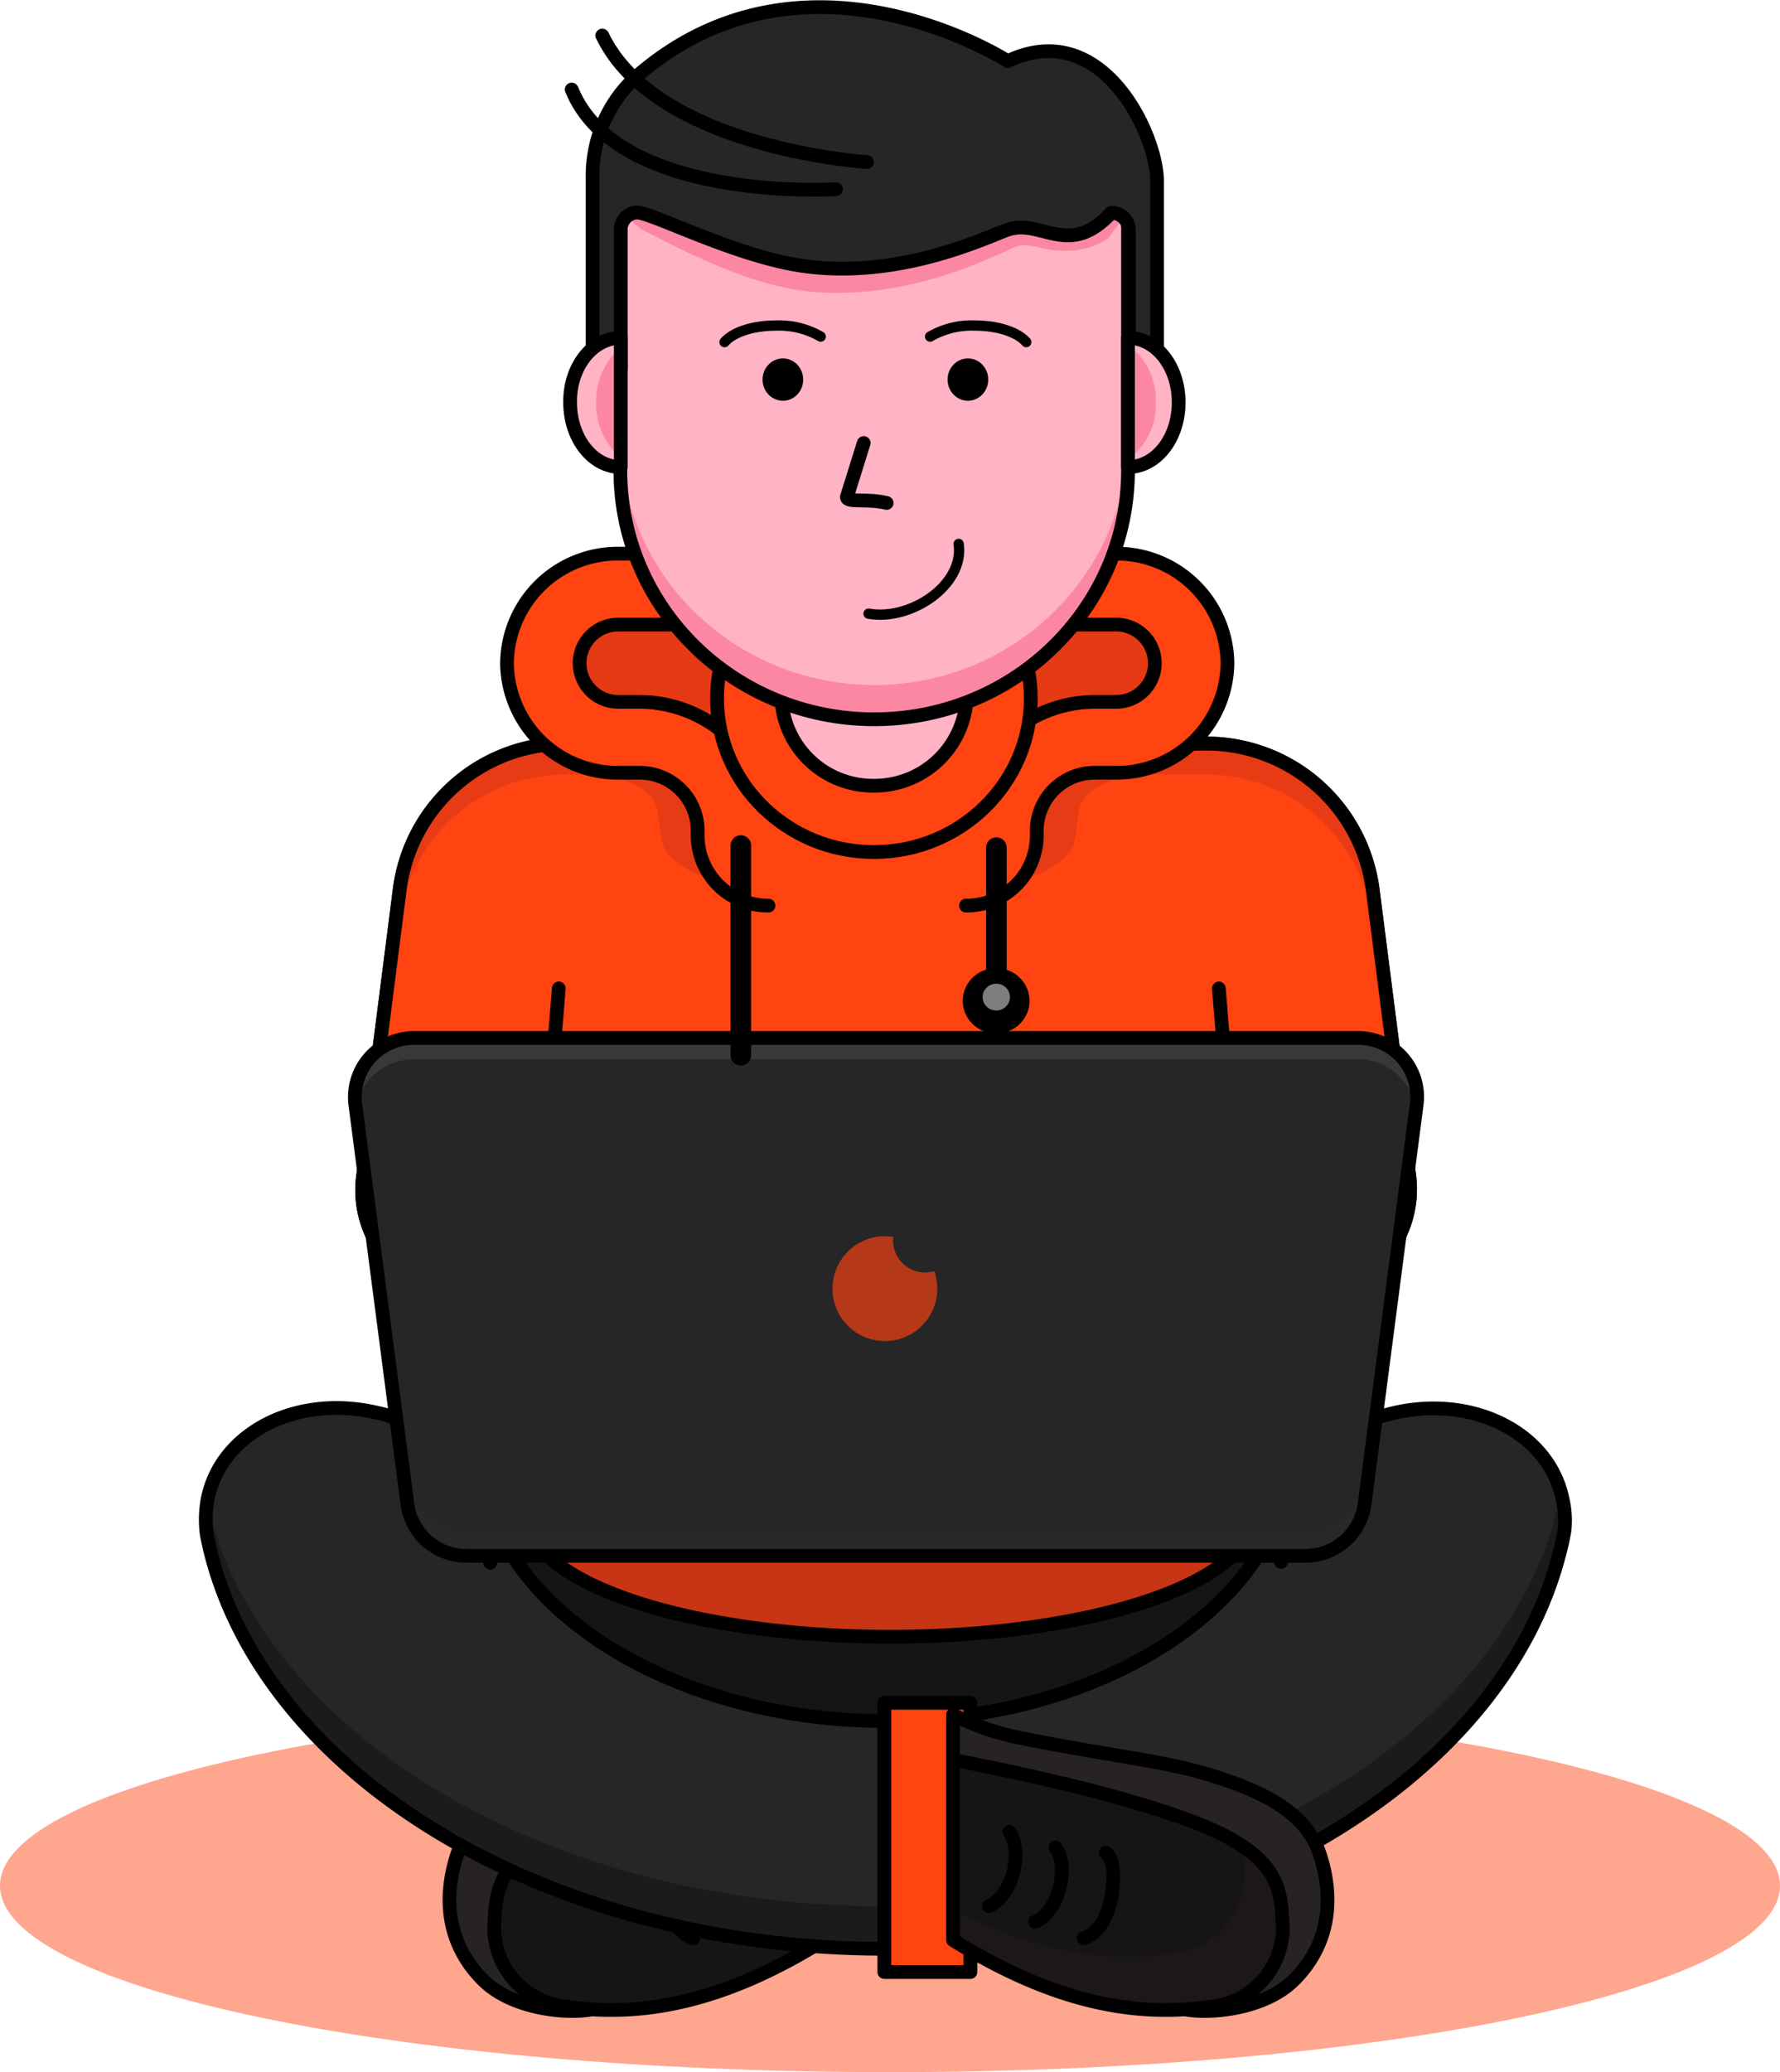 <svg xmlns="http://www.w3.org/2000/svg" width="210.03" height="244.407" viewBox="0 0 210.03 244.407">
  <g id="img-slider-2" transform="translate(-47.428 0.839)">
    <g id="day92-freelancing" transform="translate(47.428 0)">
      <g id="XMLID_1207_" transform="translate(0 0)">
        <path id="XMLID_1193_" d="M105.015,0c58,0,105.015,9.844,105.015,21.987S163.013,43.974,105.015,43.974,0,34.13,0,21.987,47.017,0,105.015,0Z" transform="translate(0 199.595)" fill="#ff4311" opacity="0.47"/>
        <g id="XMLID_43_" transform="translate(53.036 201.408)">
          <path id="XMLID_1211_" d="M153.823,290.988c1.566-4.974,6.36-7.623,14.144-9.855,4.936-1.395,11.2-2.045,21.026-4a30.657,30.657,0,0,0,8.164-2.789v5.346s-32.512,6.275-37.59,14.5c-2.468,4.044-1.709,13.945,9.92,14.968-3.56.511-9.4-.372-12.53-3.486C153.064,301.819,152.02,296.659,153.823,290.988Z" transform="translate(-152.966 -274.347)" fill="#282323" stroke="#000" stroke-linecap="round" stroke-linejoin="round" stroke-miterlimit="10" stroke-width="1.62"/>
          <path id="XMLID_1210_" d="M196.384,279s-19.46,3.533-29.854,7.9c-9.113,3.858-8.828,7.856-9.065,11.946a9.407,9.407,0,0,0,8.5,9.25c8.258,1.209,17.988-.093,30.423-7.856Z" transform="translate(-152.195 -273.659)" fill="#442c2a"/>
          <path id="XMLID_53_" d="M157.465,297.549c.19-3.3.047-6.554,4.794-9.715a28.015,28.015,0,0,0-.285,3.44c-.142,2.371,5.7-.7,12.625.279,7.214,1.069,11.486,9.157,21.785,3.719V298.9c-12.435,7.763-22.165,9.018-30.423,7.856A9.369,9.369,0,0,1,157.465,297.549Z" transform="translate(-152.195 -272.354)" fill="#161515"/>
          <path id="XMLID_47_" d="M196.384,279s-19.46,3.533-29.854,7.9c-9.113,3.858-8.828,7.856-9.065,11.946a9.407,9.407,0,0,0,8.5,9.25c8.258,1.209,17.988-.093,30.423-7.856Z" transform="translate(-152.195 -273.659)" fill="none" stroke="#000" stroke-linecap="round" stroke-linejoin="round" stroke-miterlimit="10" stroke-width="1.62"/>
          <path id="XMLID_46_" d="M175.411,288.522c-1.566.837-1.187,8.971,2.61,10.087" transform="translate(-149.257 -272.253)" fill="none" stroke="#000" stroke-linecap="round" stroke-linejoin="round" stroke-miterlimit="10" stroke-width="1.62"/>
          <path id="XMLID_45_" d="M180.455,288c-1.614,2.231-.475,7.484,2.421,8.785" transform="translate(-148.368 -272.33)" fill="none" stroke="#000" stroke-linecap="round" stroke-linejoin="round" stroke-miterlimit="10" stroke-width="1.62"/>
          <path id="XMLID_44_" d="M185.112,286.375c-1.614,2.231-.475,7.484,2.421,8.785" transform="translate(-147.567 -272.57)" fill="none" stroke="#000" stroke-linecap="round" stroke-linejoin="round" stroke-miterlimit="10" stroke-width="1.62"/>
        </g>
        <path id="XMLID_77_" d="M246.392,271.656c-10.252,6.973-24.823,10.97-40.058,10.97-15.188,0-29.806-4-40.058-10.97-4.7-3.207-12.578-9.9-12.578-18.826s7.879-15.619,12.578-18.826c10.252-6.973,24.823-10.97,40.058-10.97,15.188,0,29.806,4,40.058,10.97,4.7,3.207,12.577,9.9,12.577,18.826S251.09,268.448,246.392,271.656Z" transform="translate(-102.078 -76.834)" fill="#161515"/>
        <path id="XMLID_76_" d="M285.159,257.343c-.176.93-.351,1.813-.614,2.743-6.844,26.449-39.833,46.53-79.534,46.53-39.789,0-72.866-20.174-79.578-46.716-.175-.744-.351-1.487-.483-2.231a13.4,13.4,0,0,1,.132-4.184c1.623-7.809,10.572-12.318,20-10.087a19.06,19.06,0,0,1,13.161,10.273,18.533,18.533,0,0,0,.965,3.021c2.281,5.578,6.844,9.762,9.914,12.086,9.169,6.973,22.285,10.97,35.885,10.97,13.643,0,26.716-4,35.885-10.97,3.115-2.371,7.721-6.6,9.958-12.179a20.452,20.452,0,0,0,.877-2.789c2.106-4.834,6.975-8.878,13.2-10.366,9.432-2.231,18.381,2.324,20,10.087A11.042,11.042,0,0,1,285.159,257.343Z" transform="translate(-100.564 -77.597)" fill="#262626"/>
        <path id="XMLID_1209_" d="M284.941,252.156a3.584,3.584,0,0,0-.175-.651,21.341,21.341,0,0,1-.526,2.278c-6.756,26.449-39.789,46.53-79.447,46.53-39.789,0-72.866-20.174-79.578-46.716-.088-.279-.132-.558-.219-.883a12.256,12.256,0,0,0-.044,3.579c.132.744.307,1.488.483,2.231,6.712,26.542,39.789,46.716,79.578,46.716,39.7,0,72.691-20.081,79.534-46.53.219-.883.439-1.813.614-2.743A11.306,11.306,0,0,0,284.941,252.156Z" transform="translate(-100.565 -76.314)" fill="#161515" opacity="0.67"/>
        <path id="XMLID_56_" d="M285.159,257.343c-.176.93-.351,1.813-.614,2.743-6.844,26.449-39.833,46.53-79.534,46.53-39.789,0-72.866-20.174-79.578-46.716-.175-.744-.351-1.487-.483-2.231a13.4,13.4,0,0,1,.132-4.184c1.623-7.809,10.572-12.318,20-10.087a19.06,19.06,0,0,1,13.161,10.273,18.533,18.533,0,0,0,.965,3.021c2.281,5.578,6.844,9.762,9.914,12.086,9.169,6.973,22.285,10.97,35.885,10.97,13.643,0,26.716-4,35.885-10.97,3.115-2.371,7.721-6.6,9.958-12.179a20.452,20.452,0,0,0,.877-2.789c2.106-4.834,6.975-8.878,13.2-10.366,9.432-2.231,18.381,2.324,20,10.087A11.042,11.042,0,0,1,285.159,257.343Z" transform="translate(-100.564 -77.597)" fill="none" stroke="#000" stroke-linecap="round" stroke-linejoin="round" stroke-miterlimit="10" stroke-width="1.62"/>
        <ellipse id="XMLID_75_" cx="42.764" cy="14.224" rx="42.764" ry="14.224" transform="translate(62.251 163.765)" fill="#c73514"/>
        <ellipse id="XMLID_31_" cx="42.764" cy="14.224" rx="42.764" ry="14.224" stroke-width="1.62" transform="translate(62.251 163.765)" stroke="#000" stroke-linecap="round" stroke-linejoin="round" stroke-miterlimit="10" fill="none"/>
        <g id="XMLID_89_" transform="translate(42.713 86.842)">
          <path id="XMLID_69_" d="M257.187,231.527H158.655a12.354,12.354,0,0,1-12.435-13.806l4.367-34.166a19.715,19.715,0,0,1,19.744-17.06h75.275a19.785,19.785,0,0,1,19.744,17.06l4.366,34.166A12.477,12.477,0,0,1,257.187,231.527Z" transform="translate(-146.118 -166.495)" fill="#f1534d"/>
          <path id="XMLID_24_" d="M257.187,231.527H158.655a12.354,12.354,0,0,1-12.435-13.806l4.367-34.166a19.715,19.715,0,0,1,19.744-17.06h75.275a19.785,19.785,0,0,1,19.744,17.06l4.366,34.166A12.477,12.477,0,0,1,257.187,231.527Z" transform="translate(-146.118 -166.495)" fill="none" stroke="#000" stroke-linecap="round" stroke-linejoin="round" stroke-miterlimit="10" stroke-width="1.62"/>
          <path id="XMLID_90_" d="M168.075,191.646" transform="translate(-142.344 -162.779)" fill="none" stroke="#000" stroke-linecap="round" stroke-linejoin="round" stroke-miterlimit="10" stroke-width="1.62"/>
          <g id="XMLID_1191_" transform="translate(22.266 28.867)">
            <line id="XMLID_1189_" x1="0.949" y2="11.667" stroke-width="1.62" stroke="#000" stroke-linecap="round" stroke-linejoin="round" stroke-miterlimit="10" fill="none"/>
            <line id="XMLID_1192_" x2="0.949" y2="11.667" stroke-width="1.62" transform="translate(78.835)" stroke="#000" stroke-linecap="round" stroke-linejoin="round" stroke-miterlimit="10" fill="none"/>
          </g>
        </g>
        <g id="XMLID_1194_" transform="translate(42.669 86.045)">
          <path id="XMLID_1202_" d="M257.187,231.527H158.655a12.354,12.354,0,0,1-12.435-13.806l4.367-34.166a19.715,19.715,0,0,1,19.744-17.06h75.275a19.785,19.785,0,0,1,19.744,17.06l4.366,34.166A12.477,12.477,0,0,1,257.187,231.527Z" transform="translate(-146.071 -165.659)" fill="#ff4311"/>
          <g id="XMLID_4_" opacity="0.24">
            <path id="XMLID_1208_" d="M150.546,187.181a19.715,19.715,0,0,1,19.744-17.06h75.275a19.785,19.785,0,0,1,19.744,17.06l4.319,33.887a13.1,13.1,0,0,0,.047-3.347l-4.366-34.166a19.715,19.715,0,0,0-19.744-17.06H170.29a19.785,19.785,0,0,0-19.744,17.06l-4.367,34.166a11.3,11.3,0,0,0,.047,3.347Z" transform="translate(-146.078 -165.659)" fill="#9b2121"/>
            <path id="XMLID_8_" d="M170.471,170.229s5.838,1.023,6.313,4.184c.38,2.557.332,4.23,1.329,5.253a10.479,10.479,0,0,0,8.021,3.114c-2.61-2.557-2.658-11.528-3.37-11.528-.665,0-2.373-4.462-2.373-4.462l-2.278-1.023C178.16,165.766,169.759,166.789,170.471,170.229Z" transform="translate(-141.892 -165.766)" fill="#9b2121"/>
            <path id="XMLID_10_" d="M225.979,170.229s-5.838,1.023-6.312,4.184c-.38,2.557-.332,4.23-1.329,5.253a10.654,10.654,0,0,1-8.021,3.114c2.61-2.557,2.658-11.528,3.37-11.528.664,0,2.373-4.462,2.373-4.462l2.278-1.023C218.29,165.766,226.691,166.789,225.979,170.229Z" transform="translate(-135.035 -165.766)" fill="#9b2121"/>
          </g>
          <path id="XMLID_1201_" d="M257.187,231.527H158.655a12.354,12.354,0,0,1-12.435-13.806l4.367-34.166a19.715,19.715,0,0,1,19.744-17.06h75.275a19.785,19.785,0,0,1,19.744,17.06l4.366,34.166A12.477,12.477,0,0,1,257.187,231.527Z" transform="translate(-146.071 -165.659)" fill="none" stroke="#000" stroke-linecap="round" stroke-linejoin="round" stroke-miterlimit="10" stroke-width="1.62"/>
          <path id="XMLID_1200_" d="M168.075,191.646" transform="translate(-142.296 -161.943)" fill="none" stroke="#000" stroke-linecap="round" stroke-linejoin="round" stroke-miterlimit="10" stroke-width="1.62"/>
          <g id="XMLID_1195_" transform="translate(22.314 29.703)">
            <line id="XMLID_1199_" x1="0.949" y2="11.667" stroke-width="1.62" stroke="#000" stroke-linecap="round" stroke-linejoin="round" stroke-miterlimit="10" fill="none"/>
            <line id="XMLID_1196_" x2="0.949" y2="11.667" stroke-width="1.62" transform="translate(78.835)" stroke="#000" stroke-linecap="round" stroke-linejoin="round" stroke-miterlimit="10" fill="none"/>
          </g>
        </g>
        <g id="XMLID_78_" transform="translate(59.774 64.465)">
          <path id="XMLID_80_" d="M192.121,149.668l-15.615-.79-7.309.79s-4.889,3.579-4.889,4.555.475,8.925.475,8.925,11.533,1.534,12.767,2.7,8.543,7.856,8.543,7.856l7.072-2.7,3.7-9.669Z" transform="translate(-158.138 -143.718)" fill="#e63a14"/>
          <path id="XMLID_72_" d="M190.274,144.423H172.238a13.063,13.063,0,0,0-13.195,12.923h0a13.063,13.063,0,0,0,13.195,12.923h2.373a6.837,6.837,0,0,1,6.93,6.787v.7a8.281,8.281,0,0,0,8.353,8.181h0v-8.367a.2.2,0,0,1,.19.186v-.7A15.318,15.318,0,0,0,174.611,161.9h-2.373a4.556,4.556,0,1,1,0-9.111h18.036Z" transform="translate(-159.044 -144.376)" fill="#ff4311"/>
          <path id="XMLID_81_" d="M189.175,171.808a15.556,15.556,0,0,0-14.524-9.948h-2.373a4.556,4.556,0,1,1,0-9.111h18.036v-8.367H172.279A13.063,13.063,0,0,0,159.084,157.3h0a13.063,13.063,0,0,0,13.195,12.923h2.373a6.837,6.837,0,0,1,6.93,6.787v.7a8.281,8.281,0,0,0,8.353,8.181" transform="translate(-159.037 -144.382)" fill="none" stroke="#000" stroke-linecap="round" stroke-linejoin="round" stroke-miterlimit="10" stroke-width="1.62"/>
        </g>
        <g id="XMLID_28_" transform="translate(106.104 64.465)">
          <path id="XMLID_82_" d="M206.355,149.668l15.615-.79,7.309.79s4.889,3.579,4.889,4.555-.475,8.925-.475,8.925-11.533,1.534-12.767,2.7c-1.234,1.209-8.543,7.856-8.543,7.856l-7.072-2.7-3.7-9.669Z" transform="translate(-201.609 -143.718)" fill="#e63a14"/>
          <path id="XMLID_79_" d="M208.008,144.423h18.036a13.063,13.063,0,0,1,13.195,12.923h0a13.063,13.063,0,0,1-13.195,12.923h-2.373a6.837,6.837,0,0,0-6.93,6.787v.7a8.281,8.281,0,0,1-8.353,8.181h0v-8.367a.2.2,0,0,0-.19.186v-.7A15.318,15.318,0,0,1,223.671,161.9h2.373a4.556,4.556,0,1,0,0-9.111H208.008Z" transform="translate(-200.509 -144.376)" fill="#ff4311"/>
          <path id="XMLID_71_" d="M209.147,171.808a15.556,15.556,0,0,1,14.523-9.948h2.373a4.556,4.556,0,1,0,0-9.111H208.008v-8.367h18.036A13.063,13.063,0,0,1,239.238,157.3h0a13.063,13.063,0,0,1-13.195,12.923h-2.373a6.837,6.837,0,0,0-6.93,6.787v.7a8.281,8.281,0,0,1-8.353,8.181" transform="translate(-200.509 -144.382)" fill="none" stroke="#000" stroke-linecap="round" stroke-linejoin="round" stroke-miterlimit="10" stroke-width="1.62"/>
        </g>
        <ellipse id="XMLID_74_" cx="18.51" cy="18.129" rx="18.51" ry="18.129" transform="translate(84.608 63.402)" fill="#ff4311"/>
        <path id="XMLID_2426_" d="M182.493,156.038a33.321,33.321,0,0,0,17.7,5.113,32.913,32.913,0,0,0,17.7-5.113,18.629,18.629,0,0,0-35.407,0Z" transform="translate(-97.08 -79.436)" fill="#f1534d"/>
        <ellipse id="XMLID_23_" cx="18.51" cy="18.129" rx="18.51" ry="18.129" stroke-width="1.62" transform="translate(84.608 63.402)" stroke="#000" stroke-linecap="round" stroke-linejoin="round" stroke-miterlimit="10" fill="none"/>
        <path id="XMLID_70_" d="M199.2,170.949h0a10.807,10.807,0,0,1-10.916-10.691v-8a2.727,2.727,0,0,1,2.753-2.7h16.374a2.727,2.727,0,0,1,2.753,2.7v8A10.879,10.879,0,0,1,199.2,170.949Z" transform="translate(-96.095 -79.115)" fill="#ffb3c5"/>
        <path id="XMLID_2425_" d="M207.412,149.566H191.037a2.828,2.828,0,0,0-2.753,2.882V159a31.5,31.5,0,0,0,21.833,0v-6.554A2.82,2.82,0,0,0,207.412,149.566Z" transform="translate(-96.094 -78.887)" fill="#fc87a3"/>
        <path id="XMLID_15_" d="M199.2,170.949h0a10.807,10.807,0,0,1-10.916-10.691v-8a2.727,2.727,0,0,1,2.753-2.7h16.374a2.727,2.727,0,0,1,2.753,2.7v8A10.879,10.879,0,0,1,199.2,170.949Z" transform="translate(-96.095 -79.115)" fill="none" stroke="#000" stroke-linecap="round" stroke-linejoin="round" stroke-miterlimit="10" stroke-width="1.62"/>
        <path id="XMLID_25_" d="M188.609,163.7" transform="translate(-95.431 -77.675)" fill="none" stroke="#000" stroke-linecap="round" stroke-linejoin="round" stroke-miterlimit="10" stroke-width="1.62"/>
        <rect id="XMLID_30_" width="10.157" height="31.749" transform="translate(104.345 200.013)" fill="#ff4311"/>
        <rect id="XMLID_33_" width="10.157" height="31.749" stroke-width="1.62" transform="translate(104.345 200.013)" stroke="#000" stroke-linecap="round" stroke-linejoin="round" stroke-miterlimit="10" fill="none"/>
        <path id="XMLID_54_" d="M156.686,255.215a20.68,20.68,0,0,1-1.044-3.021A10.9,10.9,0,0,1,156.686,255.215Z" transform="translate(-98.84 -71.728)" fill="none" stroke="#000" stroke-linecap="round" stroke-linejoin="round" stroke-miterlimit="10" stroke-width="1.62"/>
        <path id="XMLID_51_" d="M241.218,255.1a11.413,11.413,0,0,1,.949-2.789A17.6,17.6,0,0,1,241.218,255.1Z" transform="translate(-90.057 -71.708)" fill="none" stroke="#000" stroke-linecap="round" stroke-linejoin="round" stroke-miterlimit="10" stroke-width="1.62"/>
        <g id="XMLID_88_" transform="translate(41.861 121.545)">
          <path id="XMLID_73_" d="M257.55,260.664H158.591a7.008,7.008,0,0,1-6.977-6l-6.17-47.321a6.971,6.971,0,0,1,6.977-7.763h111.3a6.948,6.948,0,0,1,6.977,7.763l-6.17,47.321A7.049,7.049,0,0,1,257.55,260.664Z" transform="translate(-145.389 -199.537)" fill="#262626"/>
          <path id="XMLID_1188_" d="M264.478,250.986a6.938,6.938,0,0,1-6.977,6H158.59a7.008,7.008,0,0,1-6.977-6l-6.075-46.623a7.292,7.292,0,0,0-.095,2.278l6.17,47.321a6.938,6.938,0,0,0,6.977,6h98.959a7.008,7.008,0,0,0,6.977-6l6.17-47.321a7.291,7.291,0,0,0-.095-2.278Z" transform="translate(-145.388 -198.831)" fill="#333" opacity="0.21"/>
          <path id="XMLID_91_" d="M145.491,207.771a6.994,6.994,0,0,1,6.882-5.671h111.3a6.912,6.912,0,0,1,6.882,5.671l.047-.465a6.971,6.971,0,0,0-6.977-7.763H152.42a6.948,6.948,0,0,0-6.977,7.763Z" transform="translate(-145.389 -199.543)" fill="#7e7e7e" opacity="0.21"/>
          <path id="XMLID_29_" d="M257.55,260.664H158.591a7.008,7.008,0,0,1-6.977-6l-6.17-47.321a6.971,6.971,0,0,1,6.977-7.763h111.3a6.948,6.948,0,0,1,6.977,7.763l-6.17,47.321A7.049,7.049,0,0,1,257.55,260.664Z" transform="translate(-145.389 -199.537)" fill="none" stroke="#000" stroke-linecap="round" stroke-linejoin="round" stroke-miterlimit="10" stroke-width="1.62"/>
          <path id="XMLID_1190_" d="M204.515,224.232a3.79,3.79,0,0,1-3.844-3.765,1.262,1.262,0,0,1,.047-.418,9.41,9.41,0,0,0-1.139-.093,6.184,6.184,0,1,0,6.313,6.182,7.382,7.382,0,0,0-.332-2.045A7.068,7.068,0,0,1,204.515,224.232Z" transform="translate(-137.158 -196.527)" fill="#ff4311" opacity="0.66"/>
        </g>
        <g id="XMLID_39_" transform="translate(112.452 201.408)">
          <path id="XMLID_36_" d="M251.017,290.988c-1.566-4.974-6.36-7.623-14.144-9.855-4.936-1.395-11.2-2.045-21.026-4a30.657,30.657,0,0,1-8.164-2.789v5.346s32.512,6.275,37.59,14.5c2.468,4.044,1.709,13.945-9.92,14.968,3.56.511,9.4-.372,12.53-3.486C251.777,301.819,252.821,296.659,251.017,290.988Z" transform="translate(-207.684 -274.347)" fill="#282323" stroke="#000" stroke-linecap="round" stroke-linejoin="round" stroke-miterlimit="10" stroke-width="1.62"/>
          <path id="XMLID_52_" d="M207.684,279s19.46,3.533,29.854,7.9c9.113,3.858,8.828,7.856,9.065,11.946a9.407,9.407,0,0,1-8.5,9.25c-8.259,1.209-17.988-.093-30.423-7.856Z" transform="translate(-207.684 -273.659)" fill="#161515"/>
          <path id="XMLID_1212_" d="M246.6,297.549c-.19-3.3-.047-6.554-4.794-9.715a28,28,0,0,1,.285,3.44,9.407,9.407,0,0,1-8.5,9.25c-7.214,1.069-15.615.186-25.914-5.253V298.9c12.435,7.763,22.165,9.018,30.423,7.856A9.324,9.324,0,0,0,246.6,297.549Z" transform="translate(-207.684 -272.354)" fill="#2b1d1c" opacity="0.37"/>
          <path id="XMLID_34_" d="M207.684,279s19.46,3.533,29.854,7.9c9.113,3.858,8.828,7.856,9.065,11.946a9.407,9.407,0,0,1-8.5,9.25c-8.259,1.209-17.988-.093-30.423-7.856Z" transform="translate(-207.684 -273.659)" fill="none" stroke="#000" stroke-linecap="round" stroke-linejoin="round" stroke-miterlimit="10" stroke-width="1.62"/>
          <path id="XMLID_37_" d="M223.457,288.522c1.566.837,1.187,8.971-2.61,10.087" transform="translate(-205.421 -272.253)" fill="none" stroke="#000" stroke-linecap="round" stroke-linejoin="round" stroke-miterlimit="10" stroke-width="1.62"/>
          <path id="XMLID_38_" d="M218.367,288c1.614,2.231.475,7.484-2.421,8.785" transform="translate(-206.264 -272.33)" fill="none" stroke="#000" stroke-linecap="round" stroke-linejoin="round" stroke-miterlimit="10" stroke-width="1.62"/>
          <path id="XMLID_40_" d="M213.709,286.375c1.614,2.231.475,7.484-2.421,8.785" transform="translate(-207.064 -272.57)" fill="none" stroke="#000" stroke-linecap="round" stroke-linejoin="round" stroke-miterlimit="10" stroke-width="1.62"/>
        </g>
        <line id="XMLID_83_" y2="24.729" stroke-width="2.43" transform="translate(87.416 98.896)" stroke="#000" stroke-linecap="round" stroke-linejoin="round" stroke-miterlimit="10" fill="none"/>
        <line id="XMLID_84_" y2="17.431" stroke-width="2.43" transform="translate(117.567 99.139)" stroke="#000" stroke-linecap="round" stroke-linejoin="round" stroke-miterlimit="10" fill="none"/>
        <ellipse id="XMLID_27_" cx="3.939" cy="3.858" rx="3.939" ry="3.858" transform="translate(113.599 113.349)"/>
        <ellipse id="XMLID_86_" cx="1.614" cy="1.58" rx="1.614" ry="1.58" transform="translate(115.941 115.188)" fill="#7e7e7e"/>
        <g id="XMLID_41_" transform="translate(67.267)">
          <path id="XMLID_5_" d="M201.993,164.567h0c-16.517,0-29.949-13.108-29.949-29.331V101.209h59.9v34.026C231.941,151.412,218.557,164.567,201.993,164.567Z" transform="translate(-166.111 -80.567)" fill="#ffb3c5"/>
          <path id="XMLID_1198_" d="M201.993,156.663h0c-16.517,0-29.949-13.108-29.949-29.331v4.044c0,16.176,13.384,29.331,29.949,29.331h0c16.517,0,29.949-13.109,29.949-29.331v-4.044C231.941,143.508,218.557,156.663,201.993,156.663Z" transform="translate(-166.111 -76.707)" fill="#fc87a3"/>
          <path id="XMLID_2424_" d="M201.993,164.567h0c-16.517,0-29.949-13.108-29.949-29.331V101.209h59.9v34.026C231.941,151.412,218.557,164.567,201.993,164.567Z" transform="translate(-166.111 -80.567)" fill="none" stroke="#000" stroke-linecap="round" stroke-linejoin="round" stroke-miterlimit="10" stroke-width="1.62"/>
          <path id="XMLID_1197_" d="M232.228,104.9c-.095-1.58-.19-3.207-.237-4.788a451.176,451.176,0,0,1-59.85-.93c-.142,1.813-.237,3.626-.38,5.439.9.79,1.851,1.627,2.753,2.417.759.372,1.756.883,2.658,1.348,3.987,2.045,9.54,4.648,14.856,5.671a28.968,28.968,0,0,0,6.075.511c8.97-.093,16.517-3.579,19.7-5.02a5.82,5.82,0,0,1,1.092-.465,1.4,1.4,0,0,1,.664-.139,13.245,13.245,0,0,1,2.041.279,12.608,12.608,0,0,0,3.655.372,8.853,8.853,0,0,0,4.367-1.441C230.424,107.04,231.326,105.971,232.228,104.9Z" transform="translate(-166.159 -80.866)" fill="#fc87a3"/>
          <path id="XMLID_68_" d="M218.231,89.6s-23.969-15.479-43.808,1.813a15.743,15.743,0,0,0-5.173,12.039v22.405h3.322V109.584a2.015,2.015,0,0,1,1.9-2.138h0c1.709,0,10.964,4.834,18.8,6.182,11.818,2,22.592-3.347,24.918-4.137,3.987-1.395,7.214,3.44,12.245-2h.19a2.044,2.044,0,0,1,1.9,2.138V125.9h3.322V103.588C235.744,98.1,229.289,84.344,218.231,89.6Z" transform="translate(-166.591 -83.224)" fill="#262626"/>
          <g id="XMLID_2783_" transform="translate(2.611 39.562)" opacity="0.34">
            <rect id="XMLID_2784_" width="3.322" height="3.068" fill="#231a17"/>
            <rect id="XMLID_2785_" width="3.322" height="3.068" transform="translate(63.22)" fill="#231a17"/>
          </g>
          <path id="XMLID_3_" d="M218.231,89.6s-23.969-15.479-43.808,1.813a15.743,15.743,0,0,0-5.173,12.039v22.405h3.322V109.584a2.015,2.015,0,0,1,1.9-2.138h0c1.709,0,10.964,4.834,18.8,6.182,11.818,2,22.592-3.347,24.918-4.137,3.987-1.395,7.214,3.44,12.245-2h.19a2.044,2.044,0,0,1,1.9,2.138V125.9h3.322V103.588C235.744,98.1,229.289,84.344,218.231,89.6Z" transform="translate(-166.591 -83.224)" fill="none" stroke="#000" stroke-linecap="round" stroke-linejoin="round" stroke-miterlimit="10" stroke-width="1.62"/>
          <path id="XMLID_6_" d="M198.326,103.452s-25.725,1.627-31.183-11.76" transform="translate(-166.953 -81.973)" fill="none" stroke="#000" stroke-linecap="round" stroke-linejoin="round" stroke-miterlimit="10" stroke-width="1.62"/>
          <path id="XMLID_9_" d="M201.452,101.065s-24.775-1.534-31.23-14.921" transform="translate(-166.424 -82.793)" fill="none" stroke="#000" stroke-linecap="round" stroke-linejoin="round" stroke-miterlimit="10" stroke-width="1.62"/>
          <path id="XMLID_85_" d="M223.155,117.207v15.247c3.322,0,5.98-3.393,5.98-7.623h0C229.135,120.6,226.477,117.207,223.155,117.207Z" transform="translate(-157.324 -78.203)" fill="#ffb3c5"/>
          <path id="XMLID_1205_" d="M223.155,117.936v13.527a8.007,8.007,0,0,0,3.275-6.787h0A7.98,7.98,0,0,0,223.155,117.936Z" transform="translate(-157.324 -78.095)" fill="#fc87a3"/>
          <path id="XMLID_12_" d="M223.155,117.207v15.247c3.322,0,5.98-3.393,5.98-7.623h0C229.135,120.6,226.477,117.207,223.155,117.207Z" transform="translate(-157.324 -78.203)" fill="none" stroke="#000" stroke-linecap="round" stroke-linejoin="round" stroke-miterlimit="10" stroke-width="1.62"/>
          <path id="XMLID_87_" d="M172.962,117.207v15.247c-3.322,0-5.98-3.393-5.98-7.623h0C166.934,120.6,169.639,117.207,172.962,117.207Z" transform="translate(-166.981 -78.203)" fill="#ffb3c5"/>
          <path id="XMLID_1203_" d="M172.509,118.179a8.319,8.319,0,0,0-2.9,6.508h0a8.171,8.171,0,0,0,2.9,6.508Z" transform="translate(-166.528 -78.059)" fill="#fc87a3"/>
          <path id="XMLID_11_" d="M172.962,117.207v15.247c-3.322,0-5.98-3.393-5.98-7.623h0C166.934,120.6,169.639,117.207,172.962,117.207Z" transform="translate(-166.981 -78.203)" fill="none" stroke="#000" stroke-linecap="round" stroke-linejoin="round" stroke-miterlimit="10" stroke-width="1.62"/>
          <path id="XMLID_7_" d="M196.839,128.02l-1.993,6.368c0,.7,2.326.139,4.7.7" transform="translate(-162.191 -76.605)" fill="none" stroke="#000" stroke-linecap="round" stroke-linejoin="round" stroke-miterlimit="10" stroke-width="1.62"/>
          <path id="XMLID_16_" d="M207.664,138.388c.712,4.834-5.648,9.111-10.632,8.228" transform="translate(-161.815 -75.073)" fill="none" stroke="#000" stroke-linecap="round" stroke-linejoin="round" stroke-miterlimit="10" stroke-width="1.215"/>
          <g id="XMLID_19_" transform="translate(18.226 37.563)">
            <ellipse id="XMLID_14_" cx="1.993" cy="2.092" rx="1.993" ry="2.092" stroke-width="0.81" transform="translate(4.889 4.277)" stroke="#000" stroke-linecap="round" stroke-linejoin="round" stroke-miterlimit="10" fill="none"/>
            <ellipse id="XMLID_20_" cx="1.993" cy="2.092" rx="1.993" ry="2.092" transform="translate(4.889 4.277)"/>
            <path id="XMLID_17_" d="M182.533,117.9c1-1.162,3.322-1.952,6.075-1.952a9.836,9.836,0,0,1,5.268,1.3" transform="translate(-182.533 -115.951)" fill="none" stroke="#000" stroke-linecap="round" stroke-linejoin="round" stroke-miterlimit="10" stroke-width="1.215"/>
          </g>
          <g id="XMLID_13_" transform="translate(42.479 37.563)">
            <ellipse id="XMLID_22_" cx="1.993" cy="2.092" rx="1.993" ry="2.092" stroke-width="0.81" transform="translate(2.468 4.277)" stroke="#000" stroke-linecap="round" stroke-linejoin="round" stroke-miterlimit="10" fill="none"/>
            <ellipse id="XMLID_21_" cx="1.993" cy="2.092" rx="1.993" ry="2.092" transform="translate(2.468 4.277)"/>
            <path id="XMLID_18_" d="M214.573,117.9c-1-1.162-3.322-1.952-6.075-1.952a9.836,9.836,0,0,0-5.268,1.3" transform="translate(-203.229 -115.951)" fill="none" stroke="#000" stroke-linecap="round" stroke-linejoin="round" stroke-miterlimit="10" stroke-width="1.215"/>
          </g>
        </g>
      </g>
    </g>
  </g>
</svg>
